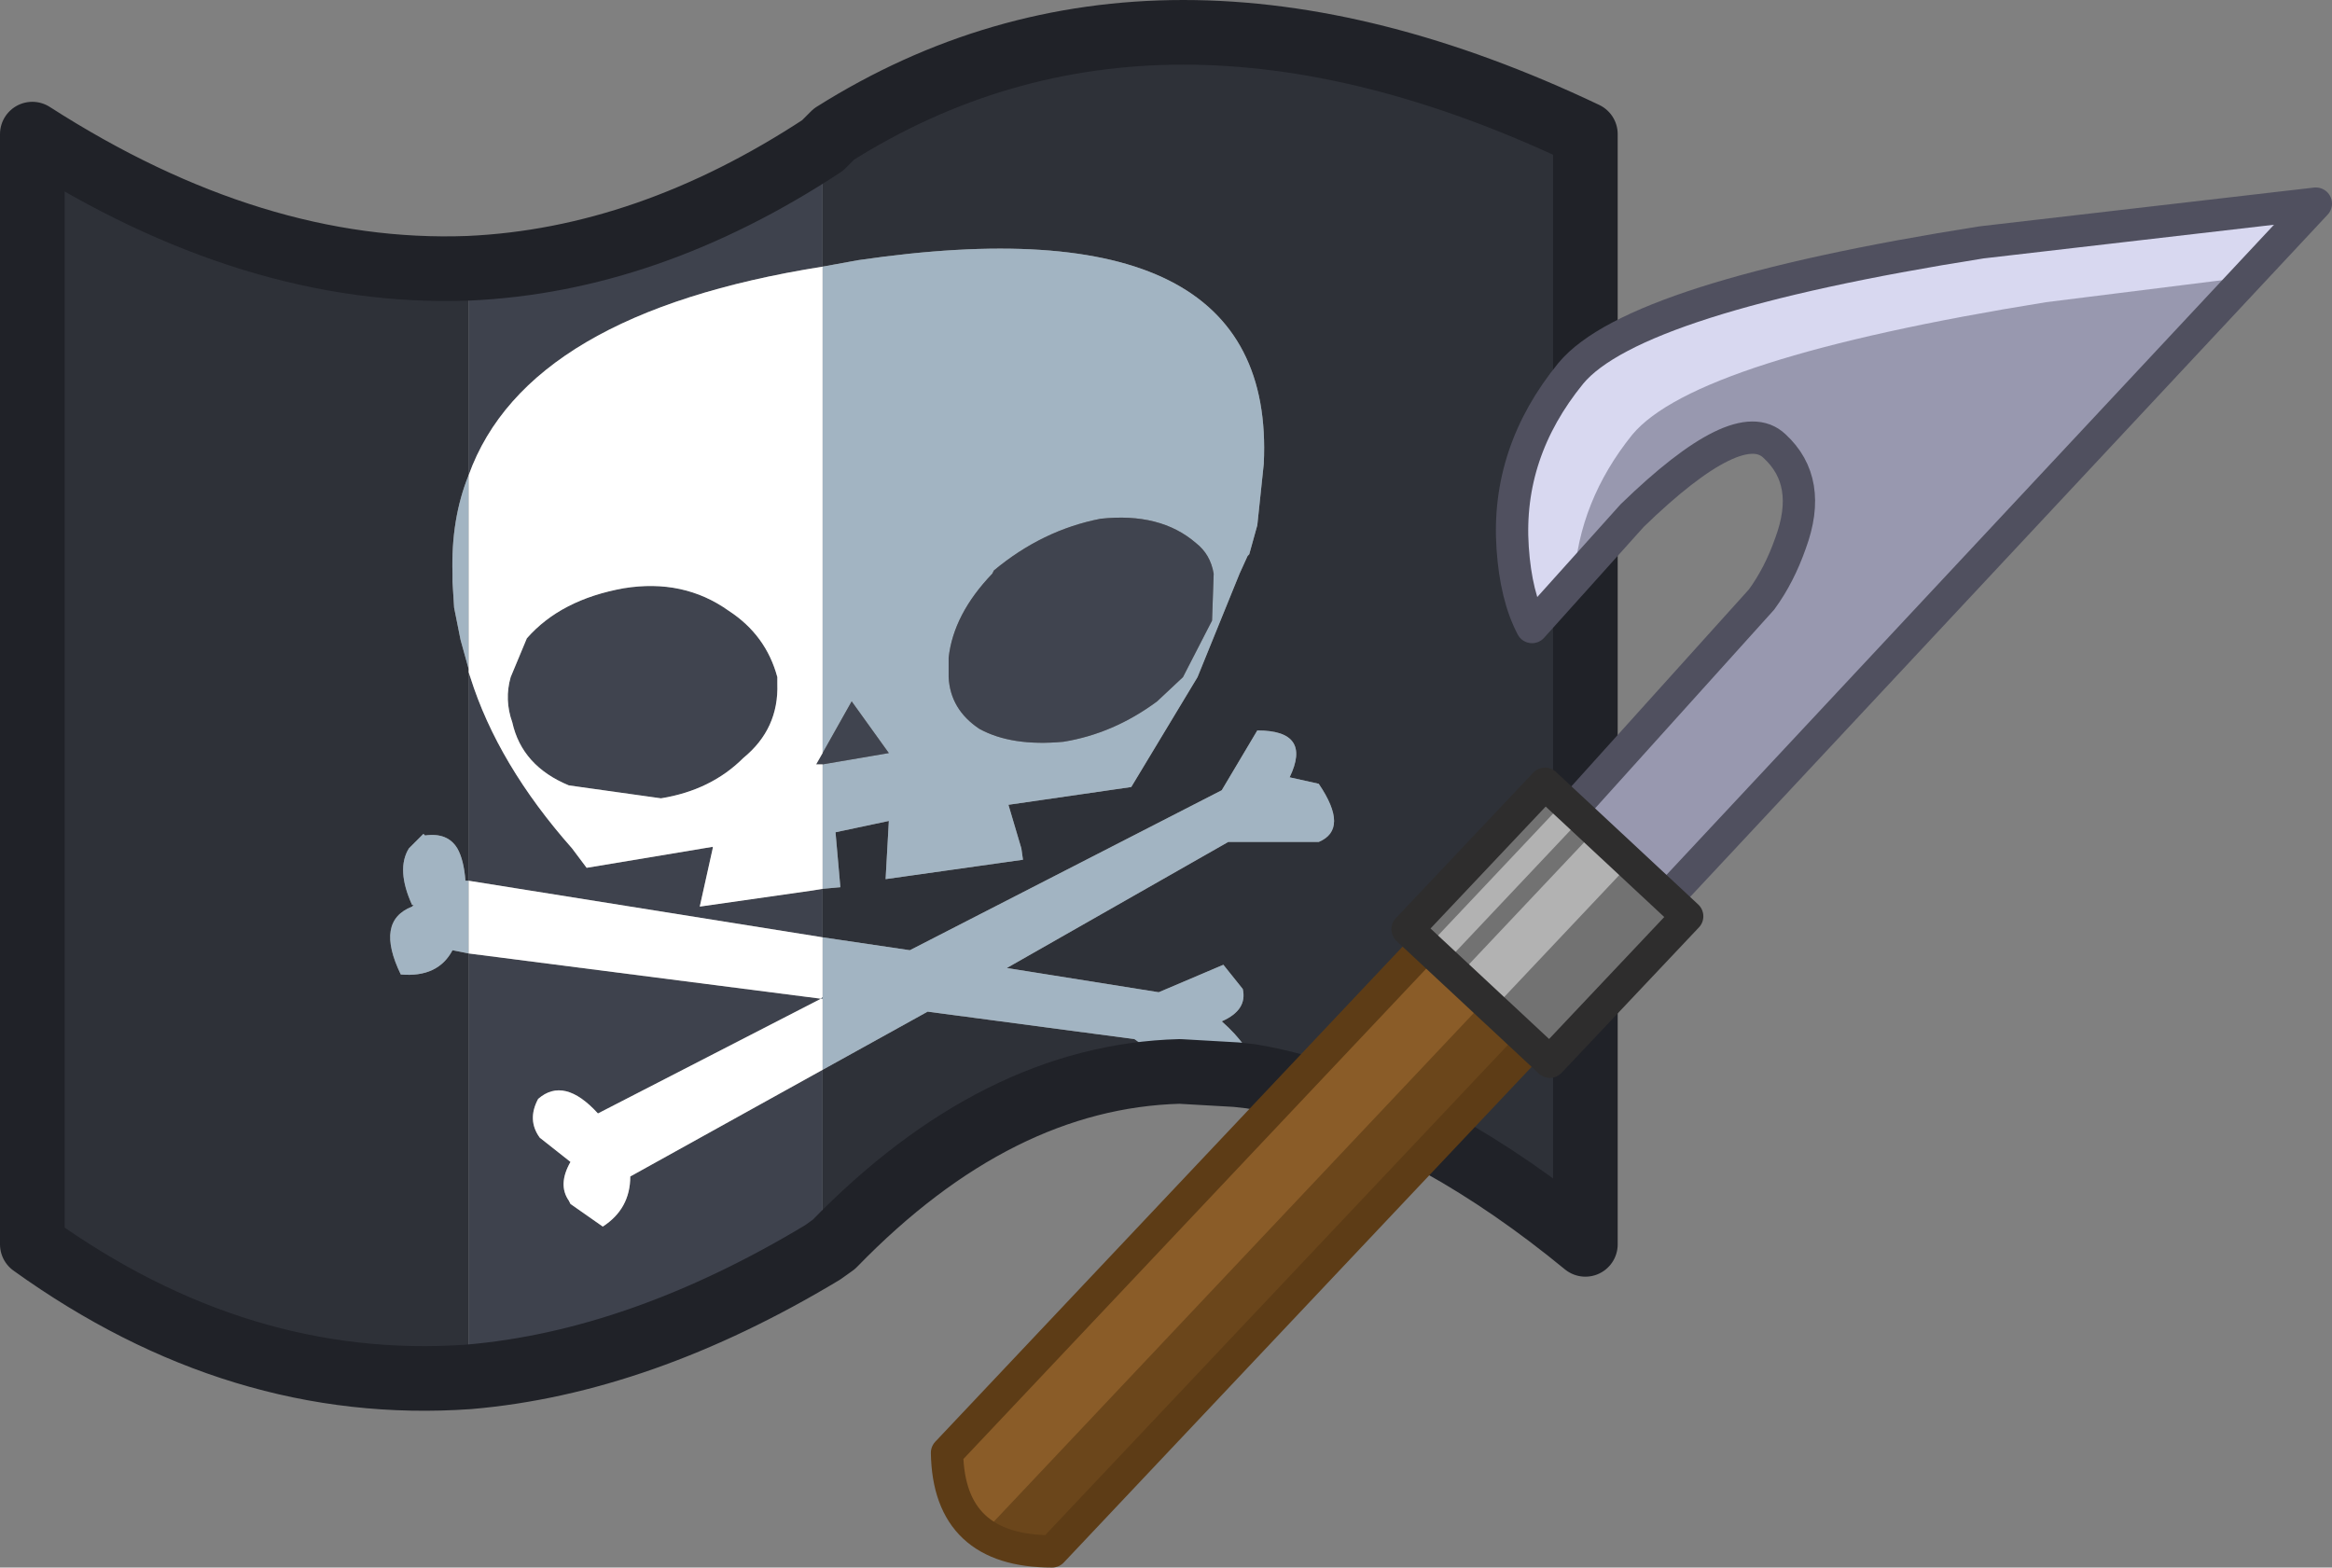 <?xml version="1.0" encoding="UTF-8" standalone="no"?>
<svg xmlns:xlink="http://www.w3.org/1999/xlink" height="48.5px" width="72.15px" xmlns="http://www.w3.org/2000/svg">
  <rect width="100%" height="100%" fill="#808080" stroke="none"/>
  <g transform="matrix(1.0, 0.0, 0.0, 1.0, 31.35, 18.1)">
    <path d="M-5.9 9.4 L-5.35 9.35 -5.5 7.65 -3.85 7.3 -3.95 9.1 0.3 8.5 0.25 8.15 -0.15 6.8 3.65 6.25 5.7 2.85 7.0 -0.35 7.25 -0.9 7.3 -0.95 7.55 -1.85 7.75 -3.75 Q8.15 -11.95 -4.8 -10.05 L-5.9 -9.85 -5.9 -13.6 -5.55 -13.95 Q4.45 -20.25 17.7 -13.95 L17.7 20.4 Q15.45 18.55 13.2 17.3 L13.1 17.25 Q9.8 15.6 7.35 15.2 L7.4 14.9 Q7.35 14.3 6.45 13.5 7.25 13.15 7.1 12.5 L6.5 11.75 4.5 12.6 -0.2 11.85 6.65 7.95 9.45 7.95 Q10.4 7.55 9.45 6.15 L8.55 5.95 Q9.25 4.5 7.55 4.5 L6.45 6.35 -3.2 11.3 -5.9 10.9 -5.9 9.4 M-16.85 2.7 L-16.85 5.15 -16.85 5.25 -16.85 9.15 -16.95 9.15 Q-17.0 8.5 -17.2 8.15 -17.5 7.65 -18.2 7.75 L-18.25 7.7 -18.7 8.15 Q-19.1 8.8 -18.6 9.9 L-18.55 9.9 -18.6 9.95 Q-19.75 10.4 -18.95 12.05 -17.8 12.15 -17.35 11.3 L-16.85 11.4 -16.85 24.5 Q-23.95 25.0 -30.35 20.4 L-30.35 -13.95 Q-23.5 -9.55 -16.85 -9.8 L-16.85 -3.4 Q-17.4 -2.05 -17.35 -0.35 L-17.35 -0.1 -17.3 0.7 -17.1 1.7 -16.85 2.6 -16.85 2.7 M-5.9 15.0 L-2.65 13.2 3.75 14.05 5.15 15.05 Q-0.5 15.2 -5.55 20.4 L-5.9 20.65 -5.9 15.0" fill="#2e3138" fill-rule="evenodd" stroke="none"/>
    <path d="M-5.9 9.4 L-5.9 10.9 -16.85 9.15 -16.85 5.25 -16.85 5.15 -16.85 2.7 -16.8 2.85 Q-15.95 5.55 -13.65 8.15 L-13.2 8.75 -9.3 8.1 -9.3 8.15 -9.7 9.95 -6.2 9.45 -5.9 9.4 M-5.9 -13.6 L-5.9 -9.85 Q-15.05 -8.4 -16.85 -3.4 L-16.85 -9.8 Q-11.3 -10.05 -5.9 -13.6 M-16.85 24.5 L-16.85 11.4 -5.95 12.8 -12.85 16.35 Q-13.9 15.2 -14.7 15.9 -15.05 16.55 -14.65 17.1 L-13.7 17.85 Q-14.1 18.55 -13.75 19.05 L-13.7 19.15 -12.7 19.85 Q-11.85 19.3 -11.85 18.3 L-5.9 15.0 -5.9 20.65 Q-11.55 24.05 -16.85 24.5" fill="#3e424d" fill-rule="evenodd" stroke="none"/>
    <path d="M6.2 -0.35 Q6.1 -0.95 5.65 -1.3 4.55 -2.25 2.7 -2.05 0.9 -1.7 -0.6 -0.45 L-0.65 -0.35 Q-1.85 0.9 -2.0 2.25 L-2.0 2.85 Q-1.95 3.85 -1.05 4.45 -0.05 5.0 1.55 4.85 3.1 4.6 4.45 3.6 L5.25 2.85 6.15 1.1 6.2 -0.35 M-5.9 -9.85 L-4.8 -10.05 Q8.15 -11.95 7.75 -3.75 L7.55 -1.85 7.3 -0.95 7.25 -0.9 7.0 -0.35 5.7 2.85 3.65 6.25 -0.15 6.8 0.25 8.15 0.3 8.5 -3.95 9.1 -3.85 7.3 -5.5 7.65 -5.35 9.35 -5.9 9.4 -5.9 5.55 -3.85 5.2 -5.0 3.6 -5.9 5.2 -5.9 -9.85 M-5.9 10.9 L-3.2 11.3 6.45 6.35 7.55 4.5 Q9.25 4.5 8.55 5.95 L9.45 6.15 Q10.4 7.55 9.45 7.95 L6.65 7.95 -0.2 11.85 4.5 12.6 6.5 11.75 7.1 12.5 Q7.25 13.15 6.45 13.5 7.35 14.3 7.4 14.9 L7.35 15.2 6.9 15.15 5.15 15.05 3.75 14.05 -2.65 13.2 -5.9 15.0 -5.9 12.8 -5.9 12.75 -5.9 10.9 M-16.85 2.6 L-17.1 1.7 -17.3 0.7 -17.35 -0.1 -17.35 -0.35 Q-17.4 -2.05 -16.85 -3.4 L-16.85 2.6 M-16.85 11.4 L-17.35 11.3 Q-17.8 12.15 -18.95 12.05 -19.75 10.4 -18.6 9.95 L-18.55 9.9 -18.6 9.9 Q-19.1 8.8 -18.7 8.15 L-18.25 7.7 -18.2 7.75 Q-17.5 7.65 -17.2 8.15 -17.0 8.5 -16.95 9.15 L-16.85 9.15 -16.85 11.4" fill="#a2b4c2" fill-rule="evenodd" stroke="none"/>
    <path d="M6.2 -0.35 L6.15 1.1 5.25 2.85 4.45 3.6 Q3.1 4.6 1.55 4.85 -0.05 5.0 -1.05 4.45 -1.95 3.85 -2.0 2.85 L-2.0 2.25 Q-1.85 0.9 -0.65 -0.35 L-0.6 -0.45 Q0.9 -1.7 2.7 -2.05 4.55 -2.25 5.65 -1.3 6.1 -0.95 6.2 -0.35 M-5.9 5.2 L-5.0 3.6 -3.85 5.2 -5.9 5.55 -6.1 5.55 -5.9 5.2 M-7.3 3.05 Q-7.25 4.45 -8.35 5.35 -9.35 6.35 -10.9 6.6 L-13.75 6.2 Q-15.2 5.6 -15.5 4.25 -15.75 3.55 -15.55 2.85 L-15.05 1.65 Q-14.0 0.45 -12.05 0.1 -10.2 -0.2 -8.8 0.8 -7.65 1.55 -7.3 2.85 L-7.3 3.05" fill="#40444f" fill-rule="evenodd" stroke="none"/>
    <path d="M-5.9 -9.85 L-5.9 5.2 -6.1 5.55 -5.9 5.55 -5.9 9.4 -6.2 9.45 -9.7 9.95 -9.3 8.15 -9.3 8.1 -13.2 8.75 -13.65 8.15 Q-15.95 5.55 -16.8 2.85 L-16.85 2.7 -16.85 2.6 -16.85 -3.4 Q-15.05 -8.4 -5.9 -9.85 M-16.85 9.15 L-5.9 10.9 -5.9 12.75 -5.95 12.8 -16.85 11.4 -16.85 9.15 M-5.9 12.8 L-5.9 15.0 -11.85 18.3 Q-11.85 19.3 -12.7 19.85 L-13.7 19.15 -13.75 19.05 Q-14.1 18.55 -13.7 17.85 L-14.65 17.1 Q-15.05 16.55 -14.7 15.9 -13.9 15.2 -12.85 16.35 L-5.95 12.8 -5.9 12.8 M-7.3 3.05 L-7.3 2.85 Q-7.65 1.55 -8.8 0.8 -10.2 -0.2 -12.05 0.1 -14.0 0.45 -15.05 1.65 L-15.55 2.85 Q-15.75 3.55 -15.5 4.25 -15.2 5.6 -13.75 6.2 L-10.9 6.6 Q-9.35 6.35 -8.35 5.35 -7.25 4.45 -7.3 3.05" fill="#ffffff" fill-rule="evenodd" stroke="none"/>
    <path d="M-5.9 12.75 L-5.9 12.8 -5.95 12.8 -5.9 12.75" fill="#667885" fill-rule="evenodd" stroke="none"/>
    <path d="M7.35 15.2 Q9.8 15.6 13.1 17.25 L13.2 17.3 Q15.45 18.55 17.7 20.4 L17.7 -13.95 Q4.45 -20.25 -5.55 -13.95 L-5.9 -13.6 Q-11.3 -10.05 -16.85 -9.8 -23.5 -9.55 -30.35 -13.95 L-30.35 20.4 Q-23.95 25.0 -16.85 24.5 -11.55 24.05 -5.9 20.65 L-5.55 20.4 Q-0.5 15.2 5.15 15.05 L6.9 15.15 7.35 15.2 Z" fill="none" stroke="#202228" stroke-linecap="round" stroke-linejoin="round" stroke-width="2.0"/>
    <path d="M40.25 -11.8 L19.55 10.3 16.6 7.55 23.05 0.4 Q23.65 -0.3 23.95 -1.3 24.65 -3.2 23.45 -4.25 22.3 -5.35 18.95 -2.15 L15.9 1.3 Q15.45 0.35 15.35 -1.15 15.15 -4.15 17.1 -6.55 19.05 -8.9 29.85 -10.6 L40.25 -11.8" fill="#9898af" fill-rule="evenodd" stroke="none"/>
    <path d="M38.35 -9.55 L31.95 -8.75 Q21.1 -7.0 19.15 -4.65 17.5 -2.6 17.35 -0.15 L16.05 1.4 Q15.6 0.45 15.45 -1.05 15.25 -4.0 17.25 -6.45 19.15 -8.8 30.0 -10.55 L40.45 -11.75 38.35 -9.55" fill="#d8d8f0" fill-rule="evenodd" stroke="none"/>
    <path d="M40.3 -11.8 L19.65 10.3 16.75 7.55 23.15 0.45 Q23.7 -0.3 24.05 -1.3 24.75 -3.2 23.55 -4.3 22.45 -5.35 19.15 -2.15 L16.05 1.3 Q15.55 0.35 15.45 -1.15 15.25 -4.1 17.25 -6.55 19.2 -8.9 29.95 -10.6 L40.3 -11.8 Z" fill="none" stroke="#50505f" stroke-linecap="round" stroke-linejoin="round" stroke-width="1.0"/>
    <path d="M18.0 12.1 L1.2 29.9 Q-2.0 29.9 -2.05 26.85 L14.75 9.05 18.0 12.1" fill="#8a5c28" fill-rule="evenodd" stroke="none"/>
    <path d="M18.2 12.25 L1.35 30.1 Q-0.2 30.1 -1.0 29.4 L16.6 10.75 18.2 12.25" fill="#6b461b" fill-rule="evenodd" stroke="none"/>
    <path d="M18.0 12.1 L1.2 29.9 Q-2.0 29.9 -2.05 26.85 L14.75 9.05 18.0 12.1 Z" fill="none" stroke="#5d3c16" stroke-linecap="round" stroke-linejoin="round" stroke-width="1.0"/>
    <path d="M16.6 14.75 L12.2 10.65 16.45 6.15 20.85 10.25 16.6 14.75" fill="#727272" fill-rule="evenodd" stroke="none"/>
    <path d="M17.1 6.65 L17.65 7.15 13.45 11.6 12.9 11.1 17.1 6.65 M19.15 8.55 L14.95 13.0 13.85 12.0 18.05 7.55 19.15 8.55" fill="#ffffff" fill-opacity="0.451" fill-rule="evenodd" stroke="none"/>
    <path d="M16.6 14.75 L12.2 10.65 16.45 6.15 20.85 10.25 16.6 14.75 Z" fill="none" stroke="#2e2d2d" stroke-linecap="round" stroke-linejoin="round" stroke-width="1.0"/>
  </g>
</svg>
